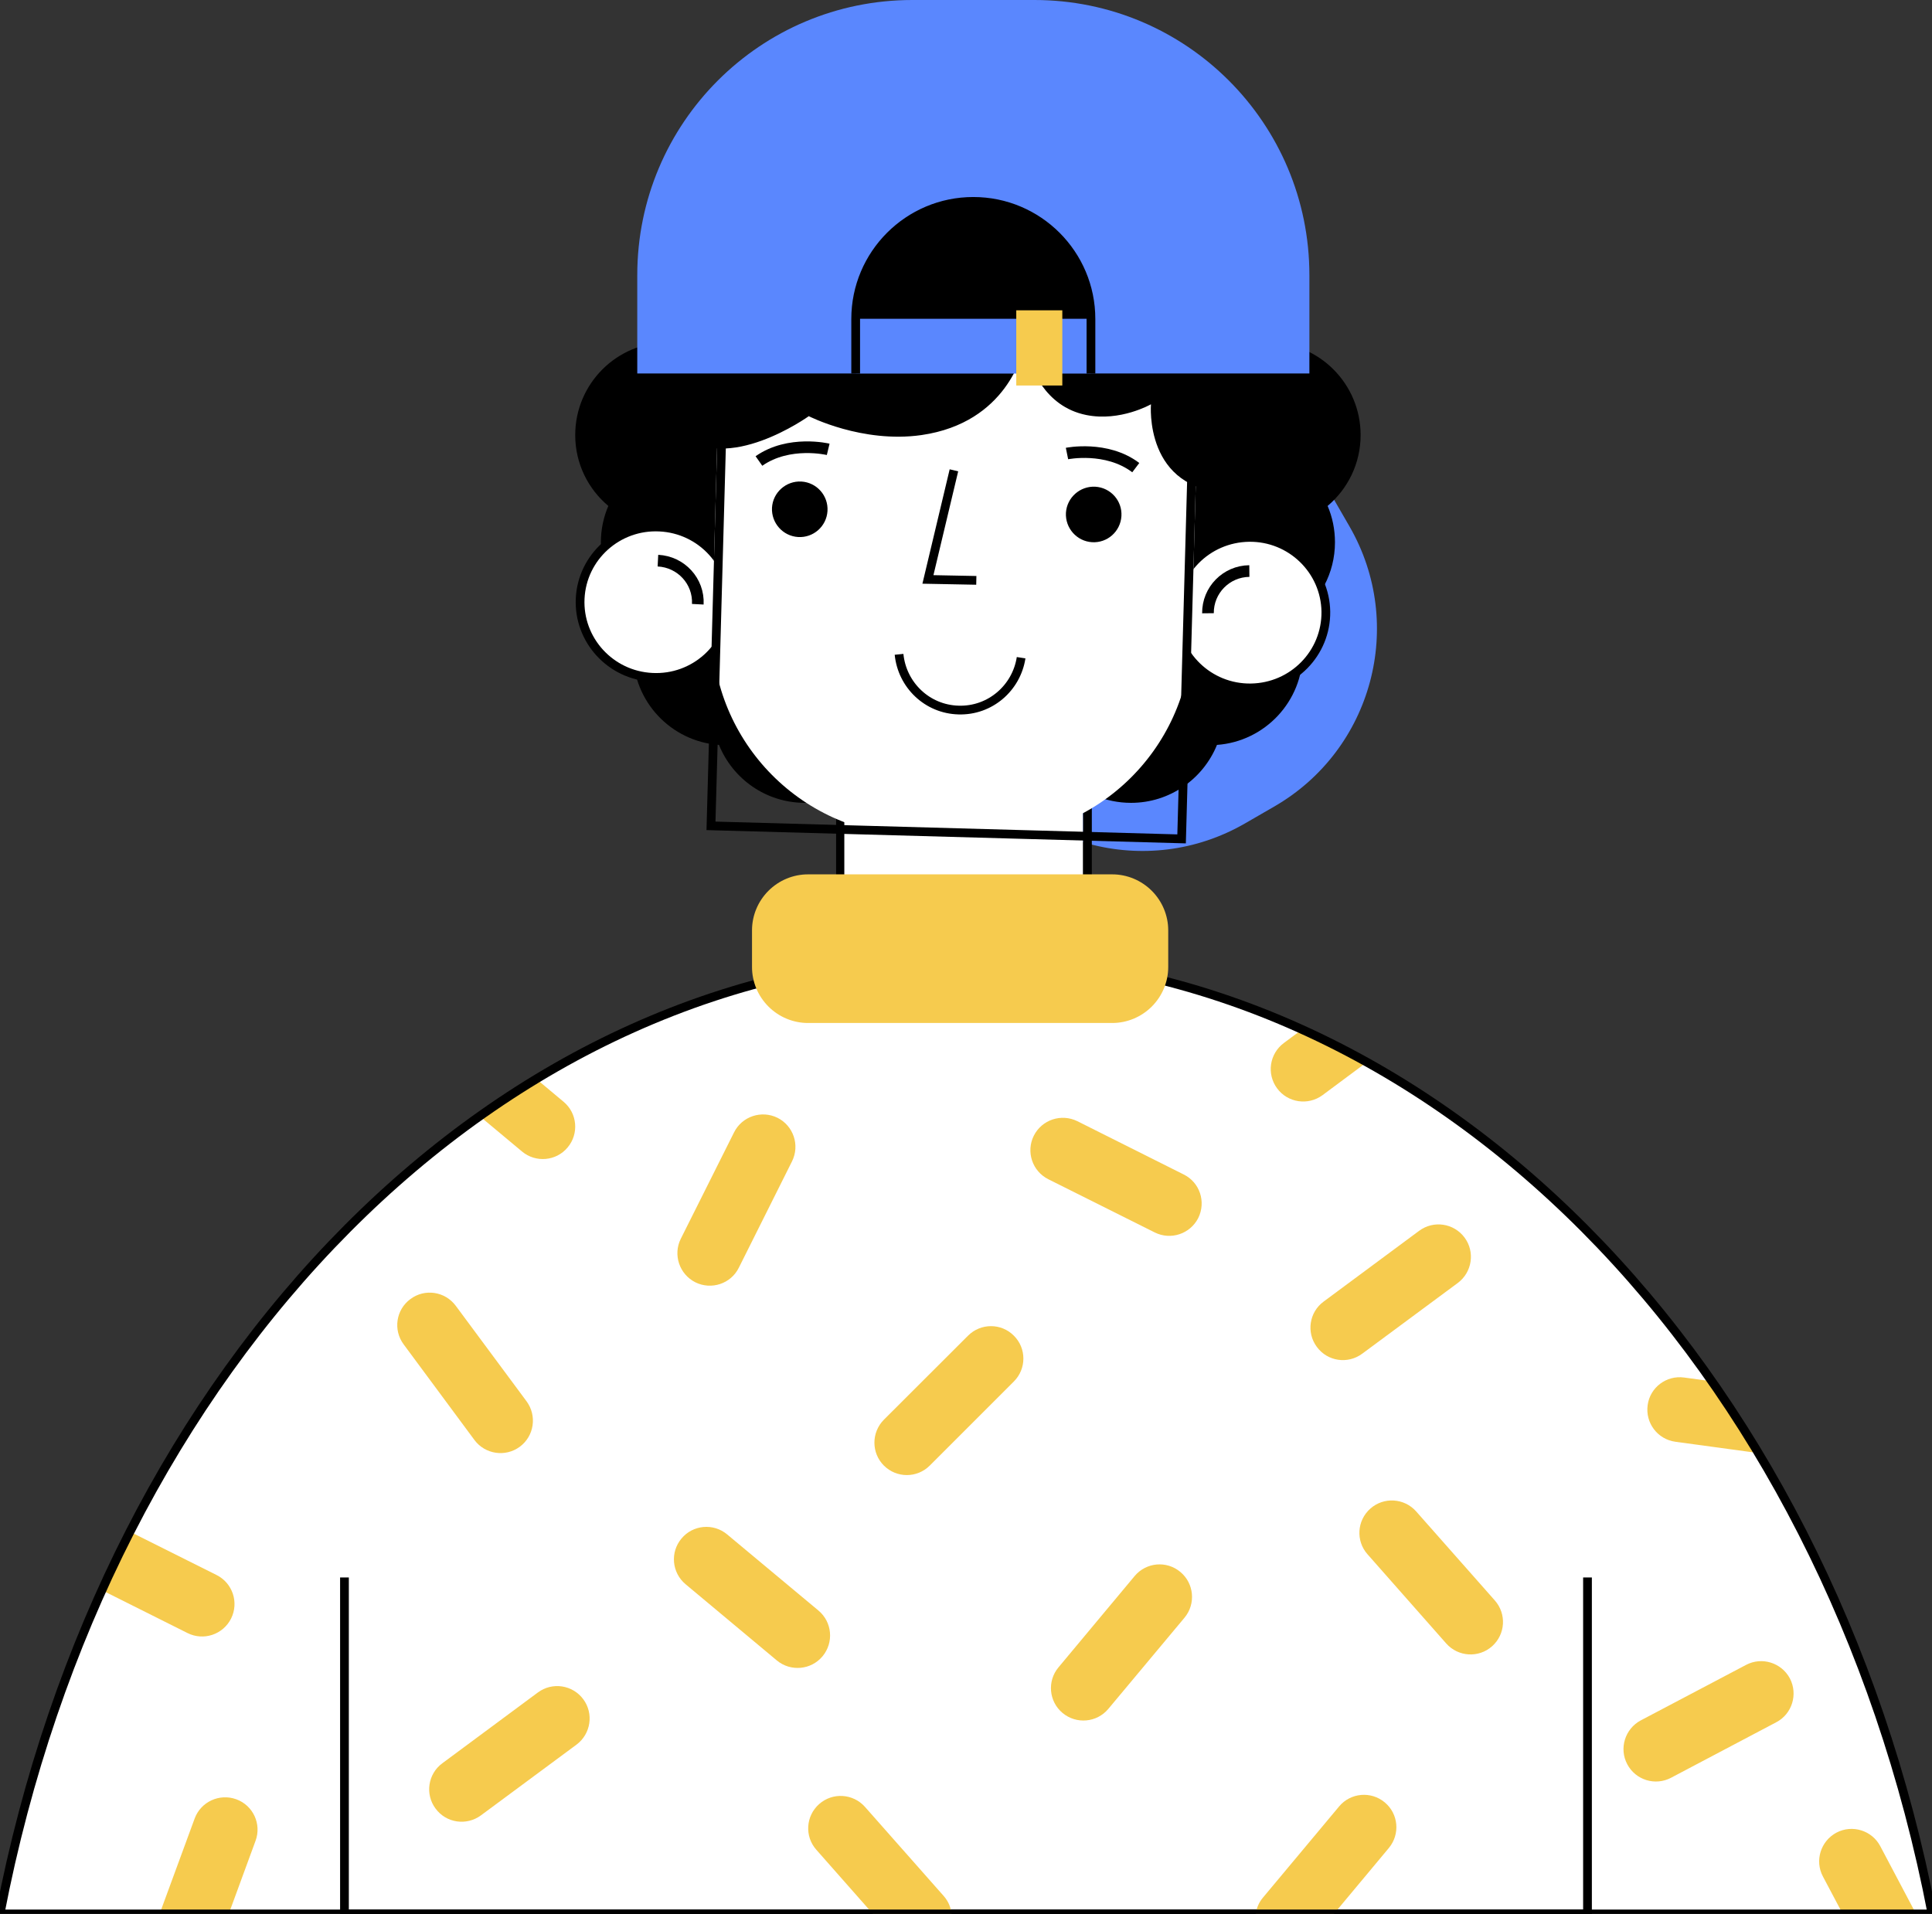 <svg xmlns="http://www.w3.org/2000/svg" xmlns:xlink="http://www.w3.org/1999/xlink" width="165.715" height="164.187" viewBox="0 0 165.715 164.187" fill="none"><rect x="0" y="0" width="165.715" height="164.187" fill="#333333" stroke="none"/><g opacity="1" transform="translate(0 0)  rotate(0 82.858 82.094)"><g opacity="1" transform="translate(0 82.007)  rotate(0 82.858 41.09)"><path id="路径 209" fill-rule="evenodd" style="fill:#FFFFFF" transform="translate(0 0)  rotate(0 82.858 41.09)" opacity="1" d="M82.86 0C123 0 156.66 35.02 165.72 82.18L0 82.18C9.06 35.02 42.72 0 82.86 0Z" /><path  id="路径 210" style="stroke:#000000; stroke-width:0.75; stroke-opacity:1; stroke-dasharray:0 0" transform="translate(29.546 53.312)  rotate(0 53.312 14.434)" d="M0,0L0,28.87L106.62,28.87L106.62,0 " /><g opacity="1" transform="translate(8.754 6.312)  rotate(0 77.796 37.934)"><path id="路径 211" fill-rule="evenodd" style="fill:#F6CB4E" transform="translate(25.32 22.569)  rotate(0 5.819 6.882)" opacity="1" d="M5.02 1.13L11.09 9.32C12 10.56 11.75 12.3 10.51 13.22C9.28 14.13 7.53 13.87 6.62 12.64L0.55 4.44C-0.37 3.2 -0.11 1.46 1.13 0.55C2.36 -0.37 4.1 -0.11 5.02 1.13Z" /><path id="路径 212" fill-rule="evenodd" style="fill:#F6CB4E" transform="translate(28.058 56.32)  rotate(0 6.882 5.818)" opacity="1" d="M1.13 6.62L9.32 0.55C10.56 -0.37 12.3 -0.11 13.22 1.13C14.13 2.36 13.87 4.1 12.64 5.02L4.44 11.09C3.2 12 1.46 11.75 0.55 10.51C-0.37 9.28 -0.11 7.53 1.13 6.62Z" /><path id="路径 213" fill-rule="evenodd" style="fill:#F6CB4E" transform="translate(81.389 45.879)  rotate(0 6.051 6.698)" opacity="1" d="M0.65 8.83L7.18 1C8.17 -0.18 9.92 -0.34 11.1 0.65C12.28 1.63 12.44 3.39 11.46 4.57L4.92 12.4C3.93 13.58 2.18 13.73 1 12.75C-0.18 11.77 -0.34 10.01 0.65 8.83Z" /><path id="路径 214" fill-rule="evenodd" style="fill:#F6CB4E" transform="translate(107.845 40.396)  rotate(0 6.16 6.604)" opacity="1" d="M7.45 12.27L0.7 4.62C-0.32 3.47 -0.21 1.72 0.94 0.7C2.09 -0.32 3.85 -0.21 4.87 0.94L11.62 8.58C12.64 9.74 12.53 11.49 11.38 12.51C10.23 13.53 8.47 13.42 7.45 12.27Z" /><path id="路径 215" fill-rule="evenodd" style="fill:#F6CB4E" transform="translate(103.649 16.716)  rotate(0 6.881 5.819)" opacity="1" d="M12.64 5.02L4.44 11.09C3.2 12.01 1.46 11.75 0.55 10.51C-0.37 9.28 -0.11 7.53 1.13 6.62L9.32 0.55C10.56 -0.37 12.3 -0.11 13.22 1.13C14.13 2.36 13.87 4.1 12.64 5.02Z" /><path id="路径 216" fill-rule="evenodd" style="fill:#F6CB4E" transform="translate(130.501 54.183)  rotate(0 7.295 5.162)" opacity="1" d="M1.48 5.08L10.51 0.32C11.87 -0.4 13.55 0.13 14.27 1.48C14.98 2.84 14.46 4.53 13.1 5.24L4.08 10C2.72 10.72 1.04 10.2 0.32 8.84C-0.4 7.48 0.13 5.8 1.48 5.08Z" /><path id="路径 217" fill-rule="evenodd" style="fill:#F6CB4E" transform="translate(49.348 7.281)  rotate(0 5.064 7.346)" opacity="1" d="M9.83 4.03L5.27 13.15C4.59 14.53 2.91 15.08 1.54 14.4C0.17 13.71 -0.39 12.04 0.29 10.67L4.86 1.54C5.54 0.17 7.21 -0.39 8.59 0.29C9.96 0.98 10.52 2.65 9.83 4.03Z" /><path id="路径 218" fill-rule="evenodd" style="fill:#F6CB4E" transform="translate(49.05 42.662)  rotate(0 6.698 6.051)" opacity="1" d="M4.57 0.65L12.4 7.18C13.58 8.17 13.73 9.92 12.75 11.1C11.77 12.28 10.01 12.44 8.83 11.46L1 4.92C-0.18 3.93 -0.34 2.18 0.65 1C1.63 -0.18 3.39 -0.34 4.57 0.65Z" /><path id="路径 219" fill-rule="evenodd" style="fill:#F6CB4E" transform="translate(66.248 25.441)  rotate(0 6.389 6.389)" opacity="1" d="M11.96 4.75L4.75 11.96C3.66 13.05 1.9 13.05 0.81 11.96C-0.27 10.88 -0.27 9.12 0.81 8.03L8.03 0.82C9.12 -0.27 10.88 -0.27 11.96 0.82C13.05 1.9 13.05 3.66 11.96 4.75Z" /><path id="路径 220" fill-rule="evenodd" style="fill:#F6CB4E" transform="translate(79.627 7.572)  rotate(0 7.346 5.063)" opacity="1" d="M10.66 9.83L1.54 5.27C0.16 4.58 -0.39 2.91 0.29 1.54C0.98 0.16 2.65 -0.39 4.03 0.29L13.15 4.86C14.53 5.54 15.08 7.21 14.4 8.59C13.71 9.96 12.04 10.52 10.66 9.83Z" /><path id="路径 221" fill-rule="evenodd" style="fill:#F6CB4E" transform="translate(132.542 29.821)  rotate(0 4.759 3.257)" opacity="1" d="M3.16 0.03L5.51 0.35C6.91 2.34 8.24 4.39 9.52 6.51L2.41 5.54C0.88 5.33 -0.18 3.93 0.03 2.4C0.23 0.88 1.64 -0.18 3.16 0.03Z" /><path id="路径 222" fill-rule="evenodd" style="fill:#F6CB4E" transform="translate(100.242 0)  rotate(0 4.117 3.086)" opacity="1" d="M1.13 1.15L2.68 0C4.57 0.86 6.42 1.8 8.23 2.81L4.44 5.63C3.2 6.54 1.46 6.28 0.55 5.05C-0.37 3.81 -0.11 2.07 1.13 1.15Z" /><path id="路径 223" fill-rule="evenodd" style="fill:#F6CB4E" transform="translate(147.284 68.573)  rotate(0 4.154 3.647)" opacity="1" d="M2.02 7.29L0.32 4.08C-0.4 2.72 0.13 1.04 1.48 0.32C2.84 -0.4 4.53 0.13 5.24 1.48L8.31 7.29L2.02 7.29Z" /><path id="路径 224" fill-rule="evenodd" style="fill:#F6CB4E" transform="translate(98.953 65.648)  rotate(0 6.033 5.11)" opacity="1" d="M7.15 1C8.13 -0.18 9.89 -0.34 11.07 0.65C12.25 1.63 12.4 3.38 11.42 4.56L6.7 10.22L0 10.22C0.07 9.72 0.27 9.24 0.61 8.83L7.15 1Z" /><path id="路径 225" fill-rule="evenodd" style="fill:#F6CB4E" transform="translate(60.567 65.742)  rotate(0 6.15 5.063)" opacity="1" d="M0.7 4.62C-0.32 3.47 -0.21 1.72 0.94 0.7C2.09 -0.32 3.85 -0.21 4.87 0.94L11.62 8.58C12.02 9.03 12.24 9.57 12.3 10.13L5.56 10.13L0.7 4.62Z" /><path id="路径 226" fill-rule="evenodd" style="fill:#F6CB4E" transform="translate(4.931 65.863)  rotate(0 4.203 5.003)" opacity="1" d="M3.01 1.82C3.54 0.38 5.14 -0.36 6.59 0.17C8.03 0.7 8.77 2.3 8.23 3.74L5.93 10.01L0 10.01L3.01 1.82Z" /><path id="路径 227" fill-rule="evenodd" style="fill:#F6CB4E" transform="translate(32.394 4.253)  rotate(0 4.095 3.427)" opacity="1" d="M4.87 0L7.19 1.94C8.37 2.92 8.53 4.68 7.54 5.86C6.56 7.04 4.8 7.19 3.63 6.21L0 3.18C1.59 2.05 3.22 1 4.87 0Z" /><path id="路径 228" fill-rule="evenodd" style="fill:#F6CB4E" transform="translate(0 43.081)  rotate(0 5.68 4.491)" opacity="1" d="M2.4 0L9.82 3.71C11.2 4.4 11.75 6.07 11.07 7.44C10.38 8.82 8.71 9.38 7.33 8.69L0 5.02C0.77 3.32 1.56 1.64 2.4 0Z" /></g><path  id="路径 229" style="stroke:#000000; stroke-width:0.75; stroke-opacity:1; stroke-dasharray:0 0" transform="translate(0 0)  rotate(0 82.858 41.09)" d="M82.86,0C42.72,0 9.06,35.02 0,82.18L165.72,82.18C156.66,35.02 123,0 82.86,0Z " /></g><g opacity="1" transform="translate(49.339 0)  rotate(0 33.684 43.878)"><path id="矩形 28" fill-rule="evenodd" style="fill:#5A87FE" transform="translate(28.619 28.718)  rotate(-30.002 19.051 22.077)" opacity="1" d="M17.6,44.15L20.5,44.15C30.22,44.15 38.1,36.28 38.1,26.56L38.1,17.6C38.1,7.88 30.23,0 20.51,0L17.6,0C12.93,0 8.46,1.85 5.15,5.15C1.85,8.46 0,12.93 0,17.6L0,26.56C0,36.28 7.88,44.15 17.6,44.15Z " /><g opacity="1" transform="translate(22.331 62.165)  rotate(0 10.615 12.254)"><path id="矩形 29" fill-rule="evenodd" style="fill:#FFFFFF" transform="translate(0 0)  rotate(0 10.615 12.254)" opacity="1" d="M8.11,24.51L13.12,24.51C15.27,24.51 17.34,23.65 18.86,22.13C20.38,20.61 21.23,18.54 21.23,16.39L21.23,8.11C21.23,3.63 17.6,0 13.12,0L8.11,0C3.63,0 0,3.63 0,8.11L0,16.39C0,18.54 0.85,20.61 2.37,22.13C3.89,23.65 5.96,24.51 8.11,24.51Z " /><rect  id="矩形 29" style="stroke:#000000; stroke-width:0.75; stroke-opacity:1; stroke-dasharray:0 0" transform="translate(0 0)  rotate(0 10.615 12.254)" x="0.375" y="0.375" rx="0"  width="21.23" height="23.758" /></g><g opacity="1" transform="translate(0 29.361)  rotate(0 33.684 19.756)"><path id="路径 230" fill-rule="evenodd" style="fill:#000000" transform="translate(0 0)  rotate(0 13.826 19.756)" opacity="1" d="M4.96 26.61C4.96 25.56 5.17 24.55 5.54 23.63C3.52 22.19 2.2 19.83 2.2 17.16C2.2 16.05 2.43 15 2.84 14.04C1.1 12.58 0 10.4 0 7.96C0 3.56 3.56 0 7.95 0C12.35 0 15.91 3.56 15.91 7.96C15.91 9.06 15.68 10.12 15.27 11.07C17.01 12.53 18.11 14.71 18.11 17.16C18.11 18.21 17.9 19.22 17.53 20.14C18.75 21.01 19.71 22.22 20.28 23.63C24.4 23.93 27.65 27.36 27.65 31.56C27.65 35.95 24.09 39.51 19.7 39.51C16.36 39.51 13.51 37.45 12.33 34.54C8.21 34.24 4.96 30.81 4.96 26.61Z" /><path id="路径 231" fill-rule="evenodd" style="fill:#000000" transform="translate(39.716 0)  rotate(0 13.827 19.756)" opacity="1" d="M7.96 39.51C3.56 39.51 0 35.95 0 31.56C0 27.36 3.25 23.93 7.37 23.63C7.94 22.22 8.9 21.01 10.13 20.14C9.75 19.22 9.54 18.21 9.54 17.16C9.54 14.71 10.65 12.53 12.38 11.07C11.97 10.12 11.74 9.06 11.74 7.96C11.74 3.56 15.31 0 19.7 0C24.09 0 27.65 3.56 27.65 7.96C27.65 10.4 26.55 12.58 24.82 14.04C25.23 15 25.45 16.05 25.45 17.16C25.45 19.83 24.13 22.19 22.11 23.63C22.48 24.55 22.69 25.56 22.69 26.61C22.69 30.81 19.44 34.24 15.33 34.54C14.15 37.45 11.29 39.51 7.96 39.51Z" /></g><g opacity="1" transform="translate(0.414 17.897)  rotate(0 31.984 26.656)"><g opacity="1" transform="translate(0 0)  rotate(0 31.984 26.656)"><g opacity="1" transform="translate(0 0)  rotate(0 31.984 26.656)"><g opacity="1" transform="translate(0 0)  rotate(0 31.984 26.656)"><g opacity="1" transform="translate(0 27.307)  rotate(0 31.984 6.905)"><g opacity="1" transform="translate(0 0)  rotate(0 6.509 6.456)"><path id="路径 232" fill-rule="evenodd" style="fill:#FFFFFF" transform="translate(0 0)  rotate(0 6.509 6.456)" opacity="1" d="M6.82 0.01C10.41 0.18 13.18 3.21 13.01 6.77C12.84 10.33 9.79 13.08 6.2 12.9C2.61 12.73 -0.16 9.7 0.01 6.14C0.18 2.58 3.23 -0.17 6.82 0.01Z" /><path  id="路径 232" style="stroke:#000000; stroke-width:0.75; stroke-opacity:1; stroke-dasharray:0 0" transform="translate(0 0)  rotate(0 6.509 6.456)" d="M0.01,6.14Z M13.01,6.77C13.18,3.21 10.41,0.18 6.82,0.01C3.23,-0.17 0.18,2.58 0.01,6.14C-0.16,9.7 2.61,12.73 6.2,12.9C9.79,13.08 12.84,10.33 13.01,6.77Z " /><path  id="路径 233" style="stroke:#000000; stroke-width:1; stroke-opacity:1; stroke-dasharray:0 0" transform="translate(6.68 2.89)  rotate(0 1.714 1.87)" d="M3.42,3.74C3.52,1.77 1.99,0.1 0,0 " /></g><g opacity="1" transform="translate(50.95 0.897)  rotate(0 6.509 6.456)"><path id="路径 234" fill-rule="evenodd" style="fill:#FFFFFF" transform="translate(0 0)  rotate(0 6.509 6.456)" opacity="1" d="M0 6.54C-0.05 2.97 2.83 0.05 6.43 0C10.02 -0.05 12.97 2.81 13.02 6.37C13.06 9.94 10.19 12.86 6.59 12.91C3 12.96 0.05 10.1 0 6.54Z" /><path  id="路径 234" style="stroke:#000000; stroke-width:0.75; stroke-opacity:1; stroke-dasharray:0 0" transform="translate(0 0)  rotate(0 6.509 6.456)" d="M13.02,6.37Z M6.43,0C2.83,0.05 -0.05,2.97 0,6.54C0.05,10.1 3,12.96 6.59,12.91C10.19,12.86 13.06,9.94 13.02,6.37C12.97,2.81 10.02,-0.05 6.43,0Z " /><path  id="路径 235" style="stroke:#000000; stroke-width:1; stroke-opacity:1; stroke-dasharray:0 0" transform="translate(2.909 2.886)  rotate(0 1.777 1.808)" d="M0,3.62C-0.02,1.64 1.57,0.02 3.55,0 " /></g></g><path id="矩形 30" fill-rule="evenodd" style="fill:#FFFFFF" transform="translate(4.921 6.091)  rotate(-88.413 27.236 20.565)" opacity="1" d="M17.69,41.13L36.78,41.13C46.55,41.13 54.47,33.21 54.47,23.44L54.47,17.69C54.47,7.92 46.55,0 36.78,0L17.69,0C7.92,0 0,7.92 0,17.69L0,23.44C0,33.21 7.92,41.13 17.69,41.13Z " /><rect  id="矩形 30" style="stroke:#000000; stroke-width:0.75; stroke-opacity:1; stroke-dasharray:0 0" transform="translate(4.921 6.091)  rotate(-88.413 27.236 20.565)" x="0.375" y="0.375" rx="0"  width="54.473" height="40.381" /></g><g opacity="1" transform="translate(15.344 20.469)  rotate(0 16.163 11.276)"><path  id="路径 236" style="stroke:#000000; stroke-width:0.75; stroke-opacity:1; stroke-dasharray:0 0" transform="translate(12.018 17.765)  rotate(0 5.234 2.393)" d="M10.47,0.29C10.07,2.89 7.81,4.86 5.11,4.78C2.4,4.71 0.26,2.62 0,0 " /><g opacity="1" transform="translate(1.12 2.942)  rotate(0 14.988 2.604)"><path id="路径 237" fill-rule="evenodd" style="fill:#000000" transform="translate(0 0)  rotate(0 2.382 2.383)" opacity="1" d="M0 2.24C0.08 0.93 1.21 -0.07 2.52 0C3.84 0.08 4.84 1.21 4.76 2.53C4.68 3.84 3.55 4.84 2.24 4.76C0.93 4.68 -0.07 3.55 0 2.24Z" /><path id="路径 238" fill-rule="evenodd" style="fill:#000000" transform="translate(25.212 0.444)  rotate(0 2.382 2.382)" opacity="1" d="M0 2.24C0.08 0.93 1.21 -0.07 2.52 0C3.84 0.08 4.84 1.21 4.76 2.52C4.68 3.84 3.55 4.84 2.24 4.76C0.93 4.68 -0.07 3.55 0 2.24Z" /></g><g opacity="1" transform="translate(0 0)  rotate(0 16.163 0.877)"><path  id="路径 239" style="stroke:#000000; stroke-width:1; stroke-opacity:1; stroke-dasharray:0 0" transform="translate(26.423 0.419)  rotate(0 2.952 0.667)" d="M0,0.12C0,0.12 3.39,-0.57 5.9,1.33 " /><path  id="路径 240" style="stroke:#000000; stroke-width:1; stroke-opacity:1; stroke-dasharray:0 0" transform="translate(0 0)  rotate(0 2.971 0.592)" d="M5.94,0.18C5.94,0.18 2.58,-0.63 0,1.18 " /></g><path  id="路径 241" style="stroke:#000000; stroke-width:0.75; stroke-opacity:1; stroke-dasharray:0 0" transform="translate(14.495 1.98)  rotate(0 2.073 4.718)" d="M4.15,9.44L0,9.36L2.23,0 " /></g></g></g></g><path id="路径 242" fill-rule="evenodd" style="fill:#000000" transform="translate(6.554 7.641)  rotate(0 27.846 17.303)" opacity="1" d="M23.15 29.68C18.07 30.41 13.48 28.06 13.48 28.06C13.48 28.06 6.38 33.15 2.53 29.55C-1.32 25.96 0.37 18.98 0.37 18.98C0.37 18.98 4.75 7.65 14.62 4.08C15.318 3.827 15.998 3.576 16.664 3.331C25.425 0.101 31.722 -2.22 43.46 3.44C56.08 9.54 54.4 19.71 54.4 19.71C54.4 19.71 59.45 34.77 49.59 34.61C42.2 34.48 42.83 27.04 42.83 27.04C42.83 27.04 40.19 28.55 37.28 27.96C33.638 27.224 32.508 23.758 32.124 22.583C32.029 22.291 31.98 22.14 31.95 22.21C31.8 22.56 30.52 28.61 23.15 29.68Z" /><g opacity="1" transform="translate(5.322 0)  rotate(0 28.826 16.537)"><path id="路径 243" fill-rule="evenodd" style="fill:#5A87FE" transform="translate(0 0)  rotate(0 28.826 16.021)" opacity="1" d="M57.65 23.6L57.65 32.04L38.92 32.04L38.92 27.37C38.92 21.79 34.4 17.28 28.83 17.28C23.25 17.28 18.73 21.79 18.73 27.37L18.73 32.04L0 32.04L0 23.6C0 10.56 10.56 0 23.6 0L34.06 0C47.09 0 57.65 10.56 57.65 23.6Z" /><path id="路径 244" fill-rule="evenodd" style="fill:#5A87FE" transform="translate(18.734 27.347)  rotate(0 10.091 2.348)" opacity="1" d="M20.18 0.02L20.18 4.7L0 4.7L0 0L20.18 0L20.18 0.02Z" /><path id="矩形 31" fill-rule="evenodd" style="fill:#F6CB4E" transform="translate(32.508 26.62)  rotate(0 1.975 3.227)" opacity="1" d="M0,6.45L3.95,6.45L3.95,0L0,0L0,6.45Z " /><path  id="路径 245" style="stroke:#000000; stroke-width:0.75; stroke-opacity:1; stroke-dasharray:0 0" transform="translate(18.734 17.276)  rotate(0 10.091 7.383)" d="M0,14.77L0,10.09C0,4.52 4.52,0 10.09,0C15.66,0 20.18,4.52 20.18,10.09L20.18,14.77 " /></g><path id="矩形 32" fill-rule="evenodd" style="fill:#F6CB4E" transform="translate(15.164 75.006)  rotate(0 17.848 6.375)" opacity="1" d="M4.8,12.75L30.9,12.75C32.17,12.75 33.39,12.24 34.29,11.34C35.19,10.44 35.7,9.22 35.7,7.95L35.7,4.8C35.7,3.53 35.19,2.31 34.29,1.41C33.39,0.51 32.17,0 30.9,0L4.8,0C3.53,0 2.31,0.51 1.41,1.41C0.51,2.31 0,3.53 0,4.8L0,7.95C0,9.22 0.51,10.44 1.41,11.34C2.31,12.24 3.53,12.75 4.8,12.75Z " /></g></g></svg>